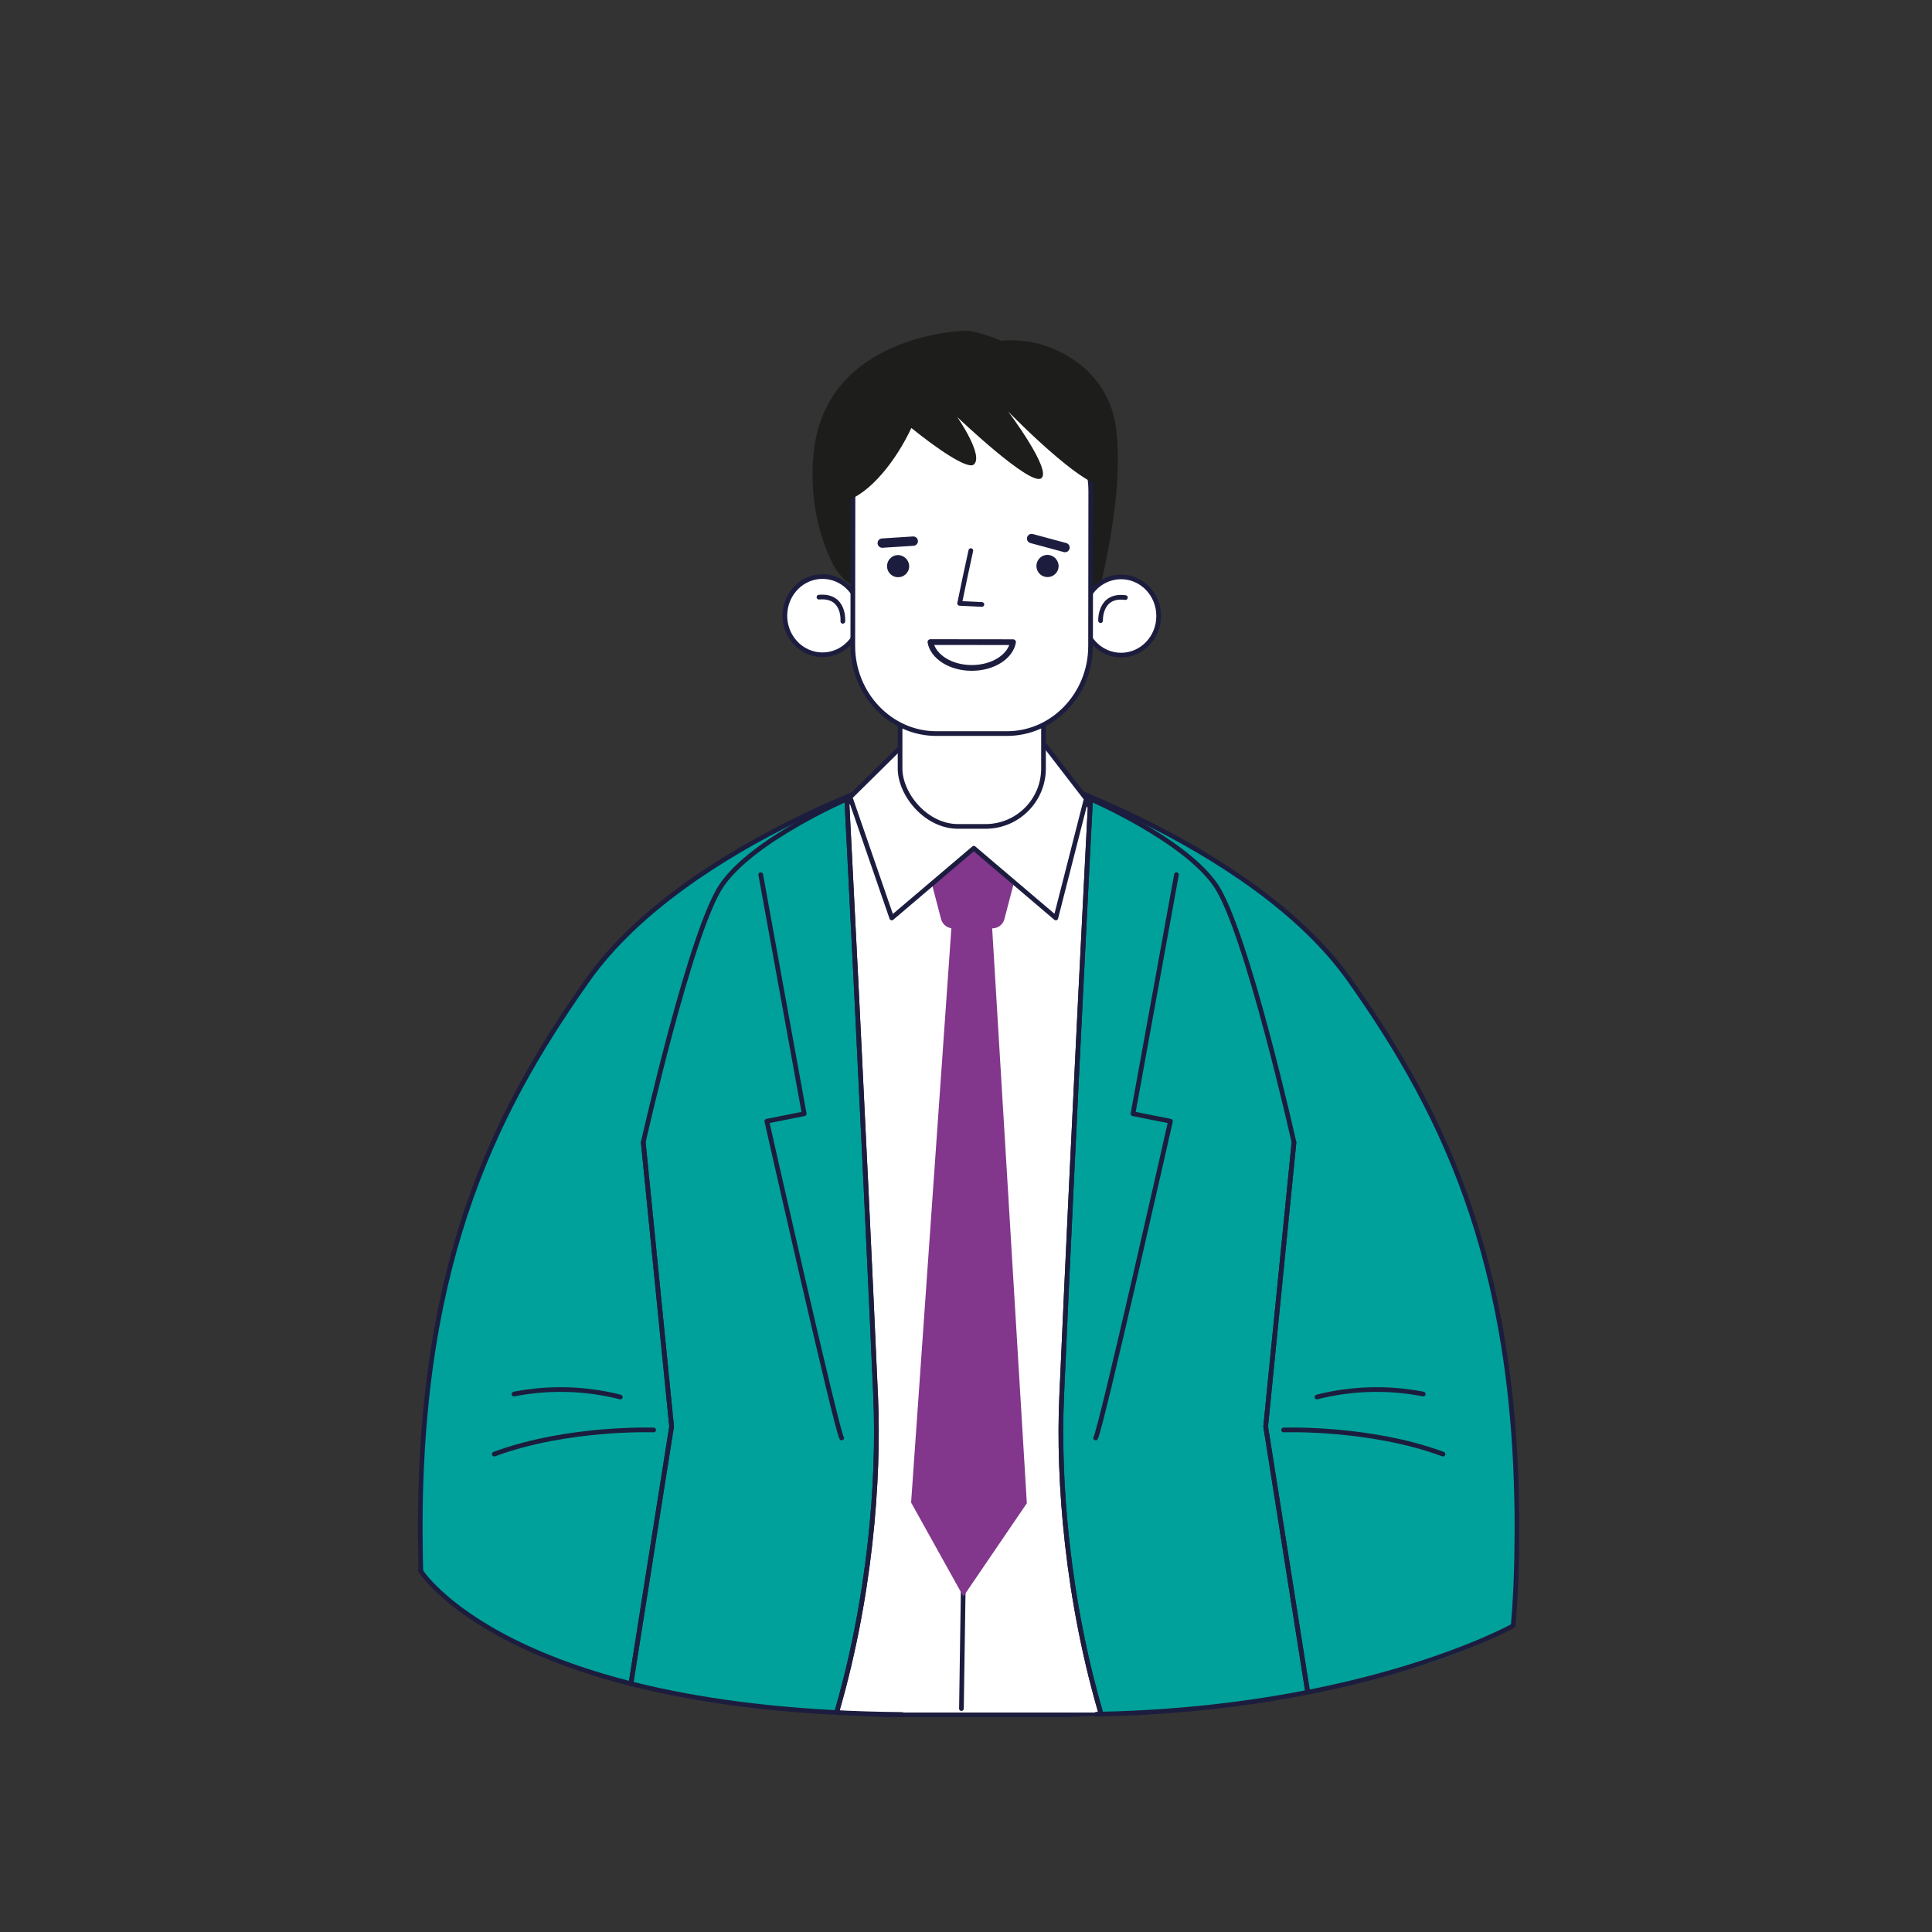 <svg id="Layer_1" data-name="Layer 1" xmlns="http://www.w3.org/2000/svg" xmlns:xlink="http://www.w3.org/1999/xlink" viewBox="0 0 800 800"><rect x="0" y="0" width="800" height="800" fill="#333333" stroke="none"/><defs><style>.cls-1,.cls-11,.cls-5{fill:none;}.cls-2{clip-path:url(#clip-path);}.cls-3{fill:#1d1d1b;}.cls-4{fill:#00a19a;}.cls-11,.cls-4,.cls-5,.cls-6,.cls-8,.cls-9{stroke:#1c1d3e;}.cls-11,.cls-4,.cls-5,.cls-6,.cls-9{stroke-linecap:round;}.cls-4,.cls-5,.cls-6,.cls-9{stroke-linejoin:round;}.cls-4,.cls-5,.cls-6,.cls-8{stroke-width:1.94px;}.cls-6,.cls-8,.cls-9{fill:#fff;}.cls-7{fill:#82368c;}.cls-11,.cls-8{stroke-miterlimit:10;}.cls-9{stroke-width:2.38px;}.cls-10{fill:#1c1d3e;}.cls-11{stroke-width:3.87px;}</style><clipPath id="clip-path"><path class="cls-1" d="M159.25,608.6s-21.09,109,266.92,102.86S677.66,591.63,677.66,591.63L696.17,69.11,206.56,150.36l-82.8,601.21Z"/></clipPath></defs><g class="cls-2"><path class="cls-3" d="M345.44,234.56S333.83,215,337,186.88c5.13-46.23,56.89-49.89,63.24-49.89,4.69,0,14.23,4.08,14.23,4.08a48.34,48.34,0,0,1,15.94,1.33c16.62,4.84,29.36,17,31.69,34.72,3.62,27.48-6.47,65.15-7.38,69.54S362.75,265.09,345.44,234.56Z"/><path class="cls-4" d="M628,645.67C625.56,763.76,586.8,720,586.8,720s-16.63,12-42.86,4.46c-62.61-18-138.31-68-141.38-83-4.38-21.45-8.82-328.34,4-326.71s111.77,33.85,152.19,90.95S630.51,527.59,628,645.67Z"/><path class="cls-5" d="M402.56,641.43c3.09,15.14,93.05,41.09,142.41,83.4"/><path class="cls-5" d="M531.51,592.12s35.67-1.27,66,10"/><path class="cls-5" d="M545.33,578.47a100.64,100.64,0,0,1,44-1.22"/><path class="cls-4" d="M399.62,641.44c-2.88,14.08-58.23,30.77-111.54,71.73-27.87,21.42-71.75,12.18-71.75,12.18s-39.7,38.41-42.18-79.68,28.87-182.87,69.29-240,139.41-89.32,152.2-90.95S404,620,399.62,641.44Z"/><path class="cls-6" d="M434.21,614.42c-4.38,21.45-171.85,91-171.85,91"/><path class="cls-5" d="M270.67,592.12s-35.67-1.27-66,10"/><path class="cls-5" d="M256.85,578.47a100.64,100.64,0,0,0-44-1.22"/><path class="cls-6" d="M302.38,710.08H519.2s-25.16-357.24-76-383.16-134.07-6.5-158.82,126.53S302.38,710.08,302.38,710.08Z"/><line class="cls-5" x1="403.7" y1="334.01" x2="398.11" y2="707.49"/><path class="cls-7" d="M421,353.27a5.11,5.11,0,0,0-4.29-2l-13.93.52-13.94-.52a5.11,5.11,0,0,0-5.16,6.4l6,22.91a5.14,5.14,0,0,0,5,3.82h16.22a5.13,5.13,0,0,0,5-3.82l6-22.91A5.08,5.08,0,0,0,421,353.27Z"/><polygon class="cls-7" points="394.35 378.51 377.27 622.17 398.91 661.06 425.19 622.46 410.27 375.03 394.35 378.51"/><polygon class="cls-6" points="449.79 330.77 432.71 308.63 407.36 308.63 399.09 308.63 373.74 308.63 352 330.1 369.26 380.11 403.23 351.24 437.19 380.11 449.79 330.77"/><rect class="cls-8" x="372.7" y="269.79" width="59.39" height="72.41" rx="23.99"/><ellipse class="cls-8" cx="464.19" cy="255.09" rx="15.58" ry="16.2" transform="translate(-1.14 2.09) rotate(-0.26)"/><path class="cls-5" d="M455.72,257s-.46-11,10.29-9.55"/><path class="cls-8" d="M325,254.58c-.19,8.95,6.64,16.36,15.24,16.55s15.73-6.9,15.91-15.84-6.64-16.36-15.25-16.55S325.2,245.64,325,254.58Z"/><path class="cls-5" d="M349,257.27s.92-11-9.89-10"/><path class="cls-8" d="M451.58,267.52c0,20-15.62,36.27-34.66,36.24l-29.21,0c-19,0-34.61-16.38-34.58-36.34l.07-64.09c0-20,15.62-36.28,34.66-36.25l29.21,0c19.05,0,34.61,16.38,34.59,36.34Z"/><path class="cls-9" d="M385.27,265.87c1.07,6,8.27,10.69,17.09,10.7s16-4.64,17.12-10.66Z"/><path class="cls-5" d="M402,228q-2.41,10.91-4.64,21.85c3.08.14,6.15.28,9.22.44"/><path class="cls-10" d="M376.47,234.56a4.58,4.58,0,1,1-4.66-4.71A4.71,4.71,0,0,1,376.47,234.56Z"/><path class="cls-10" d="M438.35,234.48a4.59,4.59,0,1,1-4.66-4.71A4.71,4.71,0,0,1,438.35,234.48Z"/><path class="cls-11" d="M365.32,224.89l12.84-.82"/><path class="cls-11" d="M427.18,223,441,226.73"/><path class="cls-4" d="M345.32,712.8c-26,85.92-88.46,12.19-88.46,12.19L278.1,590.68,266.36,473s19.57-87.27,32.35-106.25,51.91-35.87,51.91-35.87,6.85,131.64,12,247.62C364.07,612.29,360.51,662.61,345.32,712.8Z"/><path class="cls-5" d="M350.58,330s6.89,132.51,12,248.49c1.49,33.82-2.07,84.14-17.25,134.33-26,85.92-88.48,12.2-88.48,12.2l21.24-134.32L266.36,473"/><path class="cls-5" d="M348.52,595.44c-1.95-2.47-31-131.17-31-131.17L333,461.18l-18-99"/><path class="cls-4" d="M545.33,725s-62.49,73.73-88.48-12.19c-15.17-50.19-18.74-100.51-17.25-134.33,5.11-116,12-247.62,12-247.62s39.12,16.9,51.9,35.87S535.81,473,535.81,473L524.09,590.68Z"/><path class="cls-5" d="M451.6,330s-6.89,132.51-12,248.49c-1.49,33.82,2.07,84.14,17.25,134.33,26,85.92,88.48,12.2,88.48,12.2L524.09,590.68,535.82,473"/><path class="cls-5" d="M453.66,595.44c2-2.47,31-131.17,31-131.17l-15.51-3.09,18-99"/><path class="cls-3" d="M427.75,155.82s-61-9.23-74.61,22.07c-2.12,4.87-8.9,31.2-3.37,29.67,10.65-3,21.62-17.46,27.6-30.35,10,8.1,23.16,17.29,25.82,15.16,4.41-3.55-6.8-19.67-6.8-19.67s30,28.59,34.72,25.38-13.64-27.68-13.64-27.68,39.76,41,42.65,28.47S427.75,155.82,427.75,155.82Z"/></g><path class="cls-5" d="M174,650.26s36,58.29,199.55,59.66"/><path class="cls-5" d="M626.23,673.4s-61.72,34.37-172.29,36.43"/></svg>